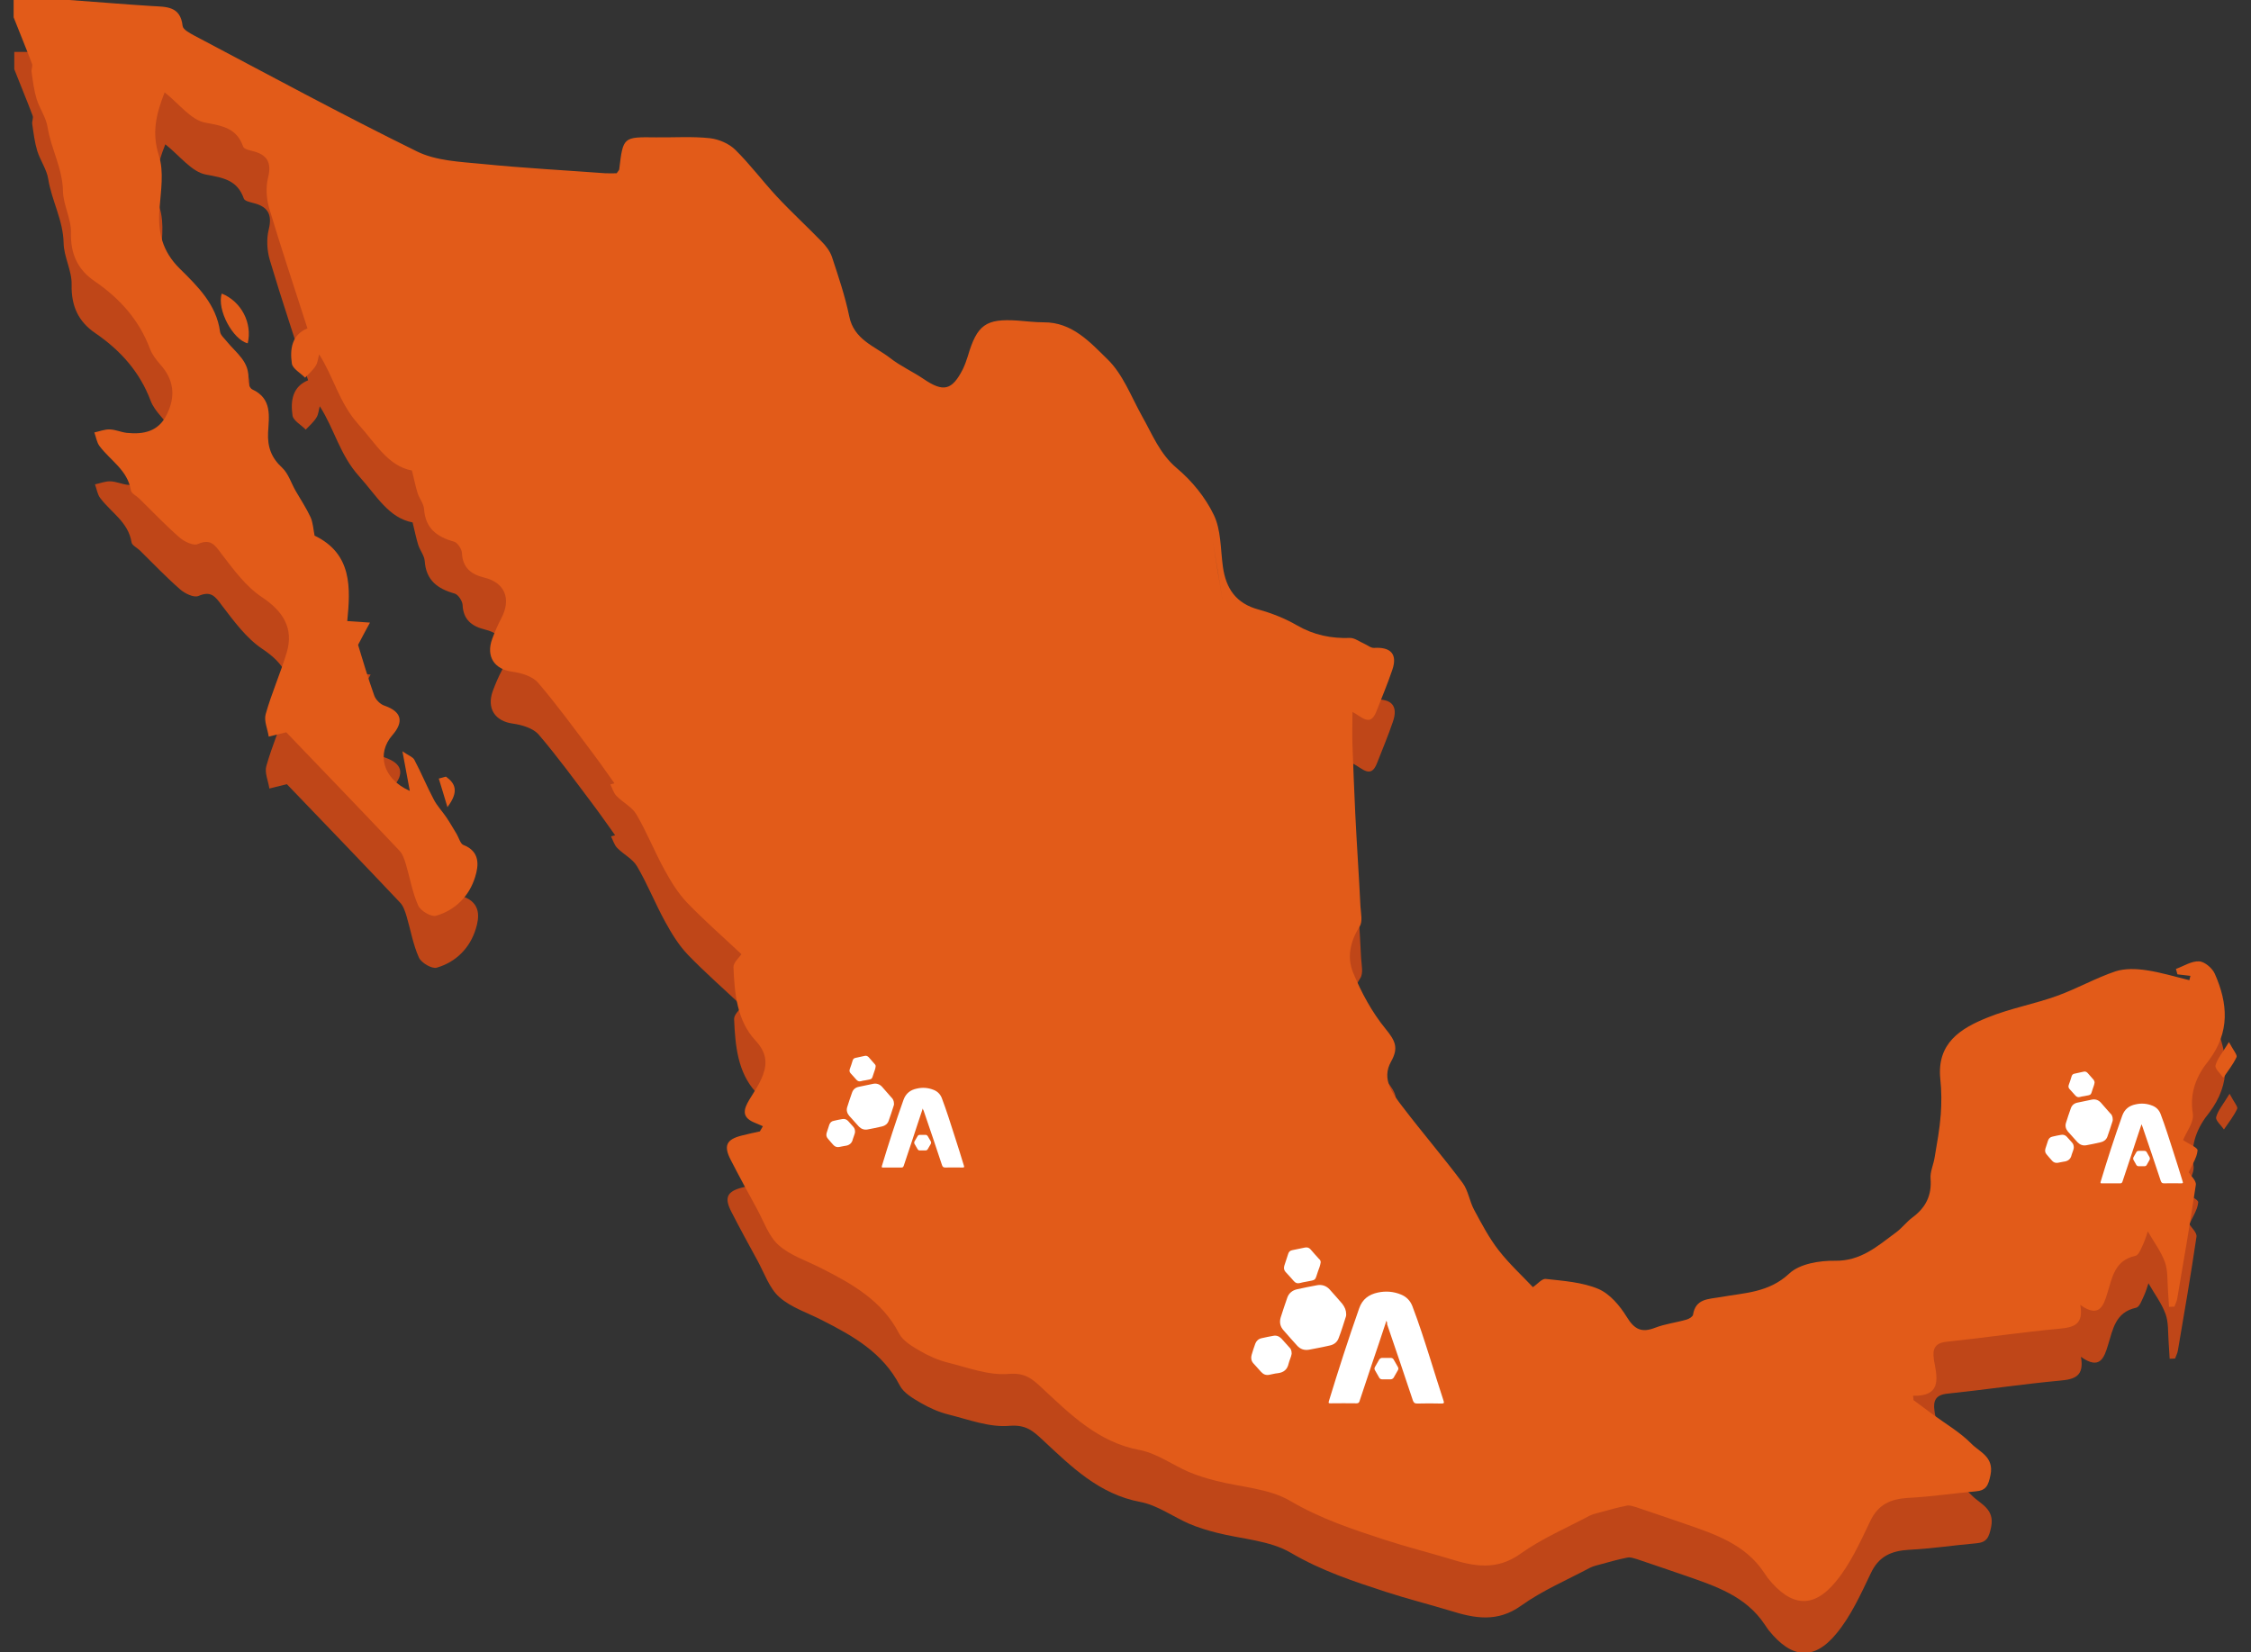 <?xml version="1.0" encoding="utf-8"?>
<!-- Generator: Adobe Illustrator 27.5.0, SVG Export Plug-In . SVG Version: 6.00 Build 0)  -->
<svg version="1.1" id="Capa_1" xmlns="http://www.w3.org/2000/svg" xmlns:xlink="http://www.w3.org/1999/xlink" x="0px" y="0px"
	 viewBox="0 0 1040.4 763.8" style="enable-background:new 0 0 1040.4 763.8;" xml:space="preserve">
<rect x="0" y="0" width="1040.4" height="763.8" fill="#333333" stroke="none"/>
<style type="text/css">
	.st0{fill:#BF4618;}
	.st1{fill:#E25B19;}
	.st2{fill:#FFFFFF;}
</style>
<g>
	<g>
		<g>
			<path class="st0" d="M1024,474.1c-1.1-2.6-4.7-5.7-7.3-5.8c-3.5-0.2-7.1,2.2-10.7,3.5c0.2,0.8,0.5,1.7,0.7,2.5c2,0.2,4,0.5,6,0.7
				c-0.2,0.7-0.3,1.3-0.5,2c-6.6-1.6-13.1-3.6-19.8-4.6c-4.7-0.7-9.9-0.9-14.3,0.5c-9.2,3.1-17.8,8-26.9,11.3
				c-10.5,3.8-21.7,5.8-32.1,10c-12.5,5-23.7,11.8-22,28.5c0.6,5.5,0.6,11.1,0.2,16.6c-0.5,6.5-1.7,13-2.8,19.5
				c-0.5,3.4-2.2,6.8-1.9,10c0.6,7.8-2.3,13.4-8.4,17.9c-2.8,2.1-4.9,5-7.7,7c-8.4,6.2-16.1,13.2-28.1,13
				c-7.2-0.1-16.3,1.4-21.1,5.9c-9.5,8.9-20.7,8.9-31.8,10.9c-5.6,1-11.5,0.6-12.7,8.2c-0.2,0.9-1.9,1.9-3,2.2
				c-4.8,1.4-10,2-14.6,3.8c-6.2,2.4-9.5,0.7-13-5c-3.2-5.2-7.8-10.7-13.2-13c-7.4-3.1-16.1-3.7-24.3-4.6c-1.7-0.2-3.8,2.4-5.9,3.8
				c-4.7-5-10.8-10.6-15.8-17c-4.5-5.8-7.9-12.3-11.4-18.8c-2.1-3.9-2.7-8.9-5.3-12.4c-8.9-11.9-18.6-23.2-27.6-35
				c-4.7-6.1-10-12.9-5.5-21c3.7-6.5,1.9-9.8-2.5-15.2c-6.3-7.7-11.2-16.8-15-26c-2.9-6.9-1.4-14.4,3-21.3c1.5-2.3,0.6-6.1,0.4-9.2
				c-0.7-14.3-1.7-28.6-2.4-42.9c-0.5-10.5-0.9-21.1-1.3-31.7c-0.2-4.9,0-9.8,0-15.4c4.4,2.3,8.2,7,11-0.1
				c2.5-6.4,5.2-12.8,7.4-19.3c2.5-7.2-0.6-10.7-8.4-10.2c-1.5,0.1-3.1-1.3-4.7-2c-2.1-0.9-4.3-2.6-6.3-2.6
				c-8.8,0.3-16.8-1.3-24.6-5.8c-5.5-3.2-11.6-5.6-17.7-7.3c-10.5-2.8-15.2-9.7-16.6-19.9c-1.1-8-0.8-16.9-4.2-23.9
				c-3.9-8.1-10.1-15.7-17-21.5c-8.1-6.8-11.4-15.8-16.2-24.2c-5-9-8.8-19.3-15.9-26.2c-8-7.8-16.3-17.2-29.5-17.1
				c-4,0-8-0.5-12-0.8c-14.8-1-18.8,1.9-23.1,16.5c-0.6,2-1.4,4.1-2.3,6c-5,9.8-9,10.7-18.1,4.5c-5-3.4-10.8-6-15.5-9.7
				c-7.1-5.5-16.7-8.4-18.9-19.3c-1.9-9.3-5-18.4-8-27.5c-0.9-2.6-2.8-5.1-4.8-7.1c-6.8-7-14-13.6-20.7-20.8
				c-6.5-7-12.3-14.8-19.1-21.5c-2.9-2.9-7.6-4.9-11.7-5.4c-8.2-0.9-16.6-0.3-24.9-0.4c-15.3-0.2-15.3-0.3-17.1,14.8
				c-0.1,0.5-0.6,0.9-1.2,1.8c-1.5,0-3.4,0.1-5.2,0c-18.9-1.4-37.9-2.4-56.8-4.3c-10.2-1-21.4-1.4-30.3-5.8
				C158.4,77,124.3,58.4,90,40.3c-2-1.1-5.1-2.7-5.3-4.4c-1-9.3-7.7-8.8-14.2-9.2C57.8,25.9,45,24.9,32.3,24c-8.6,0-17.1,0-25.7,0
				c0,2.8,0,5.4,0,8c2.8,7.2,5.8,14.3,8.5,21.5c0.4,1.1-0.4,2.6-0.2,3.8c0.6,4.2,1.1,8.4,2.3,12.4c1.4,4.5,4.4,8.6,5.1,13.1
				c1.6,10,6.9,19,7.1,29.5c0.1,6.5,3.9,12.9,3.7,19.3c-0.2,9.9,3.1,17.1,11.1,22.5c11.5,7.9,20.4,17.8,25.4,31.1
				c1,2.7,2.9,5.1,4.8,7.3c6.2,6.9,7.3,14.6,2.9,23.3c-3.8,7.7-10.7,9.1-18.4,8.3c-2.6-0.3-5.2-1.5-7.8-1.6
				c-2.4-0.1-4.8,0.9-7.2,1.4c0.8,2.1,1.1,4.6,2.4,6.3c5,6.7,13,11.1,14.5,20.5c0.2,1.4,2.6,2.5,3.9,3.8c6.1,6,12,12.2,18.4,17.8
				c2.2,2,6.5,4.1,8.6,3.2c5.8-2.5,7.7,0.1,10.8,4.3c5.6,7.3,11.3,15.2,18.8,20.2c9.8,6.5,14.9,14.4,11.5,25.7
				c-2.9,9.6-7,18.8-9.7,28.4c-0.9,3.1,0.9,6.9,1.4,10.4c2.9-0.7,5.7-1.4,8.1-2c17.4,18.1,34.9,36.3,52.2,54.6
				c1.6,1.6,2.4,4.1,3.1,6.4c1.9,6.4,3,13.1,5.7,19.1c1.1,2.5,6.1,5.4,8.3,4.7c8.9-2.6,15.3-9.1,18-17.9c1.7-5.4,2.3-11.8-5.4-14.8
				c-1.4-0.5-2.1-3.3-3.1-5c-1.6-2.6-3.1-5.3-4.8-7.8c-1.9-2.8-4.3-5.3-5.8-8.2c-3.2-6-5.8-12.4-9-18.4c-0.7-1.3-2.6-1.9-5.5-3.9
				c1.3,6.9,2.2,11.9,3.4,18.3c-12.6-5.6-15.4-17.3-8.1-25.7c5.6-6.4,4.2-11-3.6-13.7c-1.9-0.6-4-2.7-4.7-4.6
				c-2.9-8.1-5.3-16.3-7.5-23.5c1.8-3.4,3.6-6.9,5.5-10.3c-3.2-0.2-6.4-0.4-10.5-0.7c1.5-15.2,2.4-31.1-15.1-39.5
				c-0.6-2.9-0.7-6-1.9-8.6c-1.9-4.1-4.5-8-6.8-12c-2.1-3.6-3.4-8.1-6.3-10.8c-5-4.6-6.8-9.6-6.5-16.2c0.4-7.5,2-15.7-7.3-20
				c-1.1-0.5-2-2.8-1.9-4.2c1-8.5-5.6-12.6-10-18.1c-1.1-1.4-2.8-2.8-3-4.4c-1.7-12.6-10.4-21-18.6-29.1c-8.1-8-10.2-16.8-9.4-27.4
				c0.6-8.4,2.2-17.4-0.3-25c-3.3-10.4-1.3-18.9,2.7-29.1c6.7,5.3,12.2,12.8,18.8,14c8.2,1.5,14.5,2.6,17.5,11.1
				c0.4,1.1,2.7,1.6,4.2,2c6.7,1.6,9.1,5.1,7.3,12.3c-1.1,4.4-0.8,9.7,0.5,14.1c5.5,18.5,11.7,36.8,17.7,55.6
				c-7.2,2.9-8.2,9.5-7.2,16.3c0.4,2.4,4,4.3,6.1,6.5c1.7-1.8,3.6-3.4,4.9-5.5c1-1.5,1.1-3.6,1.6-5.3c6.8,10.6,9.2,22.4,18.2,32.4
				c8.1,9,13.6,19.2,24.7,21.3c1.1,4.5,1.7,7.5,2.6,10.4c0.8,2.5,2.8,4.9,3,7.4c0.6,9,6,12.9,13.9,15.1c1.6,0.5,3.5,3.4,3.6,5.2
				c0.3,6.8,4.2,9.9,10.3,11.4c9.6,2.3,12.6,9.9,7.9,18.8c-1.6,3-3,6.3-4.2,9.5c-3,8.2,1,14.1,9.3,15.2c4.2,0.6,9.3,2.1,11.9,5.1
				c8.8,10.3,16.8,21.3,25,32.2c3.7,4.9,7.2,10,10.3,14.3c-0.4,0.1-1.1,0.3-1.9,0.5c0.9,1.8,1.5,3.9,2.8,5.3c2.9,3,7.2,5.1,9.2,8.5
				c4.9,8.3,8.4,17.3,13.1,25.8c2.9,5.3,6.2,10.7,10.4,15.1c7.9,8.2,16.5,15.7,25.1,23.8c-1.1,1.6-3.8,3.9-3.7,6
				c0.5,12.1,1.6,24.6,10.1,33.8c4.9,5.3,5.7,10,3.6,15.8c-1.5,4.2-4.1,7.9-6.4,11.7c-2.5,4.2-3.7,7.9,2.1,10.4
				c1.4,0.6,2.8,1.2,4.2,1.8c-0.5,0.8-0.9,1.6-1.4,2.4c-2.8,0.6-5.5,1.2-8.3,1.9c-7.2,1.8-8.6,4.7-5.1,11.4
				c3.9,7.6,8,15.1,12.1,22.6c3.1,5.7,5.4,12.6,10,16.7c5.4,4.8,13,7.2,19.6,10.6c14.4,7.3,28.2,15,36.1,30.3
				c1.8,3.4,5.9,5.8,9.5,7.9c4.1,2.4,8.6,4.4,13.1,5.5c9.2,2.3,18.8,6,28,5.2c7.5-0.6,10.7,2.1,15.4,6.5
				c13.2,12.3,26,25.1,45.2,28.7c7.9,1.5,15,6.8,22.6,10.1c4,1.7,8.3,3,12.6,4.1c11.6,3,24.6,3.5,34.5,9.4c14,8.2,28.8,13.1,43.9,18
				c9.8,3.2,19.8,5.7,29.7,8.7c11.2,3.5,21.7,5.5,32.7-2.4c9.8-7,21.1-11.8,31.8-17.5c1.6-0.8,3.5-1.2,5.3-1.7c4-1.1,7.9-2.2,12-3
				c1.3-0.3,2.9,0.3,4.3,0.7c7.5,2.5,15,5.1,22.6,7.7c13.8,4.8,27.8,9.4,36.5,22.5c0.6,0.9,1.2,1.8,1.8,2.6
				c10.6,13.2,20.9,14.4,31.4,1.6c6.7-8.1,11.2-18.1,15.8-27.7c3.7-8,9.5-10.5,17.7-11c10.4-0.5,20.7-2.1,31.1-3
				c4.9-0.4,5.9-2.7,6.9-7.6c1.7-8.4-5.1-10.6-8.8-14.4c-5.2-5.3-11.9-9.2-17.9-13.6c-3-2.2-5.9-4.4-8.9-6.6c0-0.7-0.1-1.3-0.2-2
				c12.4,0.3,11.4-7.1,10-14.7c-0.2-0.8-0.3-1.6-0.4-2.4c-0.7-4.8,0.7-7.4,6.2-7.9c17.3-1.8,34.5-4.4,51.8-6c6.8-0.6,11.3-2,9.7-11
				c8.9,6.4,10.8,0.1,12.5-5.4c2.3-7.4,3.4-15.2,13-17.3c1.6-0.3,2.7-3.6,3.7-5.7c1-2.2,1.6-4.5,2-5.6c2.7,4.8,6.1,9.2,7.9,14.2
				c1.4,3.8,1.1,8.4,1.4,12.6c0.2,2.7,0.3,5.4,0.5,8.1c0.8,0,1.7-0.1,2.5-0.1c0.4-1.2,1.1-2.4,1.3-3.7c3-17.5,6-35,8.6-52.6
				c0.3-1.9-2.4-4.3-3.3-5.8c1.1-2.4,2.6-4.9,3.5-7.4l0,0l0,0c0.3-0.9,0.5-1.8,0.6-2.7c0.1-1.4-4.3-3.1-6.7-4.8
				c1.5-3.7,5.2-8.4,4.5-12.3c-1.6-9.8,1.9-17.8,7.4-24.5C1031.1,501,1030,487.8,1024,474.1z M427.2,572.2c0.9-0.8,1.9-1.6,2.8-2.4
				C429.1,570.6,428.2,571.4,427.2,572.2L427.2,572.2z M486.2,494.9L486.2,494.9c0,0.7,0,1.4,0,2.1
				C486.3,496.3,486.3,495.6,486.2,494.9z M363.2,463.2c-0.2,1.2-0.5,2.3-0.7,3.5c0.3,0,0.6,0.1,0.9,0.1c-0.3,0-0.6-0.1-0.9-0.1
				C362.8,465.6,363,464.4,363.2,463.2z M365.9,467.2c-0.3,0-0.6-0.1-1-0.2C365.3,467.1,365.6,467.1,365.9,467.2z M595.1,315.2
				c-9.9-4.5-19.8-9.1-29.7-13.6l0,0C575.3,306.2,585.2,310.8,595.1,315.2z M565.3,301.6L565.3,301.6c-1.5-9.1-2.9-18.2-4.4-27.2
				C562.4,283.4,563.9,292.5,565.3,301.6z M284.4,385.9L284.4,385.9L284.4,385.9z"/>
			<path class="st0" d="M102.8,159.7c-2.4,7.4,5.2,21.4,12,23C117,173.4,111.9,163.4,102.8,159.7z"/>
			<path class="st0" d="M1030.5,505.6c-3,5-5.4,7.7-6.2,10.8c-0.4,1.5,2.3,3.8,3.6,5.7c2.1-3.1,4.5-6.1,6.1-9.5
				C1034.5,511.7,1032.6,509.6,1030.5,505.6z"/>
			<path class="st0" d="M206.4,383c-1.1,0.3-2.2,0.6-3.3,0.9c1.2,3.8,2.3,7.6,4,13.2C212.6,389.8,210.7,386.1,206.4,383z"/>
		</g>
		<g>
			<path class="st1" d="M1023.7,450.2c-1.1-2.6-4.7-5.7-7.3-5.8c-3.5-0.2-7.1,2.2-10.7,3.5c0.2,0.8,0.5,1.7,0.7,2.5
				c2,0.2,4,0.5,6,0.7c-0.2,0.7-0.3,1.3-0.5,2c-6.6-1.6-13.1-3.6-19.8-4.6c-4.7-0.7-9.9-0.9-14.3,0.5c-9.2,3.1-17.8,8-26.9,11.3
				c-10.5,3.8-21.7,5.8-32.1,10c-12.5,5-23.7,11.8-22,28.5c0.6,5.5,0.6,11.1,0.2,16.6c-0.5,6.5-1.7,13-2.8,19.5
				c-0.5,3.4-2.2,6.8-1.9,10c0.6,7.8-2.3,13.4-8.4,17.9c-2.8,2.1-4.9,5-7.7,7c-8.4,6.2-16.1,13.2-28.1,13
				c-7.2-0.1-16.3,1.4-21.1,5.9c-9.5,8.9-20.7,8.9-31.8,10.9c-5.6,1-11.5,0.6-12.7,8.2c-0.2,0.9-1.9,1.9-3,2.2
				c-4.8,1.4-10,2-14.6,3.8c-6.2,2.4-9.5,0.7-13-5c-3.2-5.2-7.8-10.7-13.2-13c-7.4-3.1-16.1-3.7-24.3-4.6c-1.7-0.2-3.8,2.4-5.9,3.8
				c-4.7-5-10.8-10.6-15.8-17c-4.5-5.8-7.9-12.3-11.4-18.8c-2.1-3.9-2.7-8.9-5.3-12.4c-8.9-11.9-18.6-23.2-27.6-35
				c-4.7-6.1-10-12.9-5.5-21c3.7-6.5,1.9-9.8-2.5-15.2c-6.3-7.7-11.2-16.8-15-26c-2.9-6.9-1.4-14.4,3-21.3c1.5-2.3,0.6-6.1,0.4-9.2
				c-0.7-14.3-1.7-28.6-2.4-42.9c-0.5-10.5-0.9-21.1-1.3-31.7c-0.2-4.9,0-9.8,0-15.4c4.4,2.3,8.2,7,11-0.1
				c2.5-6.4,5.2-12.8,7.4-19.3c2.5-7.2-0.6-10.7-8.4-10.2c-1.5,0.1-3.1-1.3-4.7-2c-2.1-0.9-4.3-2.6-6.3-2.6
				c-8.8,0.3-16.8-1.3-24.6-5.8c-5.5-3.2-11.6-5.6-17.7-7.3c-10.5-2.8-15.2-9.7-16.6-19.9c-1.1-8-0.8-16.9-4.2-23.9
				c-3.9-8.1-10.1-15.7-17-21.5c-8.1-6.8-11.4-15.8-16.2-24.2c-5-9-8.8-19.3-15.9-26.2c-8-7.8-16.3-17.2-29.5-17.1
				c-4,0-8-0.5-12-0.8c-14.8-1-18.8,1.9-23.1,16.5c-0.6,2-1.4,4.1-2.3,6c-5,9.8-9,10.7-18.1,4.5c-5-3.4-10.8-6-15.5-9.7
				c-7.1-5.5-16.7-8.4-18.9-19.3c-1.9-9.3-5-18.4-8-27.5c-0.9-2.6-2.8-5.1-4.8-7.1c-6.8-7-14-13.6-20.7-20.8
				c-6.5-7-12.3-14.8-19.1-21.5c-2.9-2.9-7.6-4.9-11.7-5.4c-8.2-0.9-16.6-0.3-24.9-0.4c-15.3-0.2-15.3-0.3-17.1,14.8
				c-0.1,0.5-0.6,0.9-1.2,1.8c-1.5,0-3.4,0.1-5.2,0c-18.9-1.4-37.9-2.4-56.8-4.3c-10.2-1-21.4-1.4-30.3-5.8
				c-34.6-17-68.7-35.5-103-53.6c-2-1.1-5.1-2.7-5.3-4.4c-1-9.3-7.7-8.8-14.2-9.2C57.5,2,44.8,0.9,32,0C23.4,0,14.9,0,6.3,0
				c0,2.8,0,5.4,0,8c2.8,7.2,5.8,14.3,8.5,21.5c0.4,1.1-0.4,2.6-0.2,3.8c0.6,4.2,1.1,8.4,2.3,12.4c1.4,4.5,4.4,8.6,5.1,13.1
				c1.6,10,6.9,19,7.1,29.5c0.1,6.5,3.9,12.9,3.7,19.3c-0.2,9.9,3.1,17.1,11.1,22.5c11.5,7.9,20.4,17.8,25.4,31.1
				c1,2.7,2.9,5.1,4.8,7.3c6.2,6.9,7.3,14.6,2.9,23.3c-3.8,7.7-10.7,9.1-18.4,8.3c-2.6-0.3-5.2-1.5-7.8-1.6
				c-2.4-0.1-4.8,0.9-7.2,1.4c0.8,2.1,1.1,4.6,2.4,6.3c5,6.7,13,11.1,14.5,20.5c0.2,1.4,2.6,2.5,3.9,3.8c6.1,6,12,12.2,18.4,17.8
				c2.2,2,6.5,4.1,8.6,3.2c5.8-2.5,7.7,0.1,10.8,4.3c5.6,7.3,11.3,15.2,18.8,20.2c9.8,6.5,14.9,14.4,11.5,25.7
				c-2.9,9.6-7,18.8-9.7,28.4c-0.9,3.1,0.9,6.9,1.4,10.4c2.9-0.7,5.7-1.4,8.1-2c17.4,18.1,34.9,36.3,52.2,54.6
				c1.6,1.6,2.4,4.1,3.1,6.4c1.9,6.4,3,13.1,5.7,19.1c1.1,2.5,6.1,5.4,8.3,4.7c8.9-2.6,15.3-9.1,18-17.9c1.7-5.4,2.3-11.8-5.4-14.8
				c-1.4-0.5-2.1-3.3-3.1-5c-1.6-2.6-3.1-5.3-4.8-7.8c-1.9-2.8-4.3-5.3-5.8-8.2c-3.2-6-5.8-12.4-9-18.4c-0.7-1.3-2.6-1.9-5.5-3.9
				c1.3,6.9,2.2,11.9,3.4,18.3c-12.6-5.6-15.4-17.3-8.1-25.7c5.6-6.4,4.2-11-3.6-13.7c-1.9-0.6-4-2.7-4.7-4.6
				c-2.9-8.1-5.3-16.3-7.5-23.5c1.8-3.4,3.6-6.9,5.5-10.3c-3.2-0.2-6.4-0.4-10.5-0.7c1.5-15.2,2.4-31.1-15.1-39.5
				c-0.6-2.9-0.7-6-1.9-8.6c-1.9-4.1-4.5-8-6.8-12c-2.1-3.6-3.4-8.1-6.3-10.8c-5-4.6-6.8-9.6-6.5-16.2c0.4-7.5,2-15.7-7.3-20
				c-1.1-0.5-2-2.8-1.9-4.2c1-8.5-5.6-12.6-10-18.1c-1.1-1.4-2.8-2.8-3-4.4c-1.7-12.6-10.4-21-18.6-29.1c-8.1-8-10.2-16.8-9.4-27.4
				c0.6-8.4,2.2-17.4-0.3-25c-3.3-10.4-1.3-18.9,2.7-29.1c6.7,5.3,12.2,12.8,18.8,14c8.2,1.5,14.5,2.6,17.5,11.1
				c0.4,1.1,2.7,1.6,4.2,2c6.7,1.6,9.1,5.1,7.3,12.3c-1.1,4.4-0.8,9.7,0.5,14.1c5.5,18.5,11.7,36.8,17.7,55.6
				c-7.2,2.9-8.2,9.5-7.2,16.3c0.4,2.4,4,4.3,6.1,6.5c1.7-1.8,3.6-3.4,4.9-5.5c1-1.5,1.1-3.6,1.6-5.3c6.8,10.6,9.2,22.4,18.2,32.4
				c8.1,9,13.6,19.2,24.7,21.3c1.1,4.5,1.7,7.5,2.6,10.4c0.8,2.5,2.8,4.9,3,7.4c0.6,9,6,12.9,13.9,15.1c1.6,0.5,3.5,3.4,3.6,5.2
				c0.3,6.8,4.2,9.9,10.3,11.4c9.6,2.3,12.6,9.9,7.9,18.8c-1.6,3-3,6.3-4.2,9.5c-3,8.2,1,14.1,9.3,15.2c4.2,0.6,9.3,2.1,11.9,5.1
				c8.8,10.3,16.8,21.3,25,32.2c3.7,4.9,7.2,10,10.3,14.3c-0.4,0.1-1.1,0.3-1.9,0.5c0.9,1.8,1.5,3.9,2.8,5.3c2.9,3,7.2,5.1,9.2,8.5
				c4.9,8.3,8.4,17.3,13.1,25.8c2.9,5.3,6.2,10.7,10.4,15.1c7.9,8.2,16.5,15.7,25.1,23.8c-1.1,1.6-3.8,3.9-3.7,6
				c0.5,12.1,1.6,24.6,10.1,33.8c4.9,5.3,5.7,10,3.6,15.8c-1.5,4.2-4.1,7.9-6.4,11.7c-2.5,4.2-3.7,7.9,2.1,10.4
				c1.4,0.6,2.8,1.2,4.2,1.8c-0.5,0.8-0.9,1.6-1.4,2.4c-2.8,0.6-5.5,1.2-8.3,1.9c-7.2,1.8-8.6,4.7-5.1,11.4
				c3.9,7.6,8,15.1,12.1,22.6c3.1,5.7,5.4,12.6,10,16.7c5.4,4.8,13,7.2,19.6,10.6c14.4,7.3,28.2,15,36.1,30.3
				c1.8,3.4,5.9,5.8,9.5,7.9c4.1,2.4,8.6,4.4,13.1,5.5c9.2,2.3,18.8,6,28,5.2c7.5-0.6,10.7,2.1,15.4,6.5
				c13.2,12.3,26,25.1,45.2,28.7c7.9,1.5,15,6.8,22.6,10.1c4,1.7,8.3,3,12.6,4.1c11.6,3,24.6,3.5,34.5,9.4c14,8.2,28.8,13.1,43.9,18
				c9.8,3.2,19.8,5.7,29.7,8.7c11.2,3.5,21.7,5.5,32.7-2.4c9.8-7,21.1-11.8,31.8-17.5c1.6-0.8,3.5-1.2,5.3-1.7c4-1.1,7.9-2.2,12-3
				c1.3-0.3,2.9,0.3,4.3,0.7c7.5,2.5,15,5.1,22.6,7.7c13.8,4.8,27.8,9.4,36.5,22.5c0.6,0.9,1.2,1.8,1.8,2.6
				c10.6,13.2,20.9,14.4,31.4,1.6c6.7-8.1,11.2-18.1,15.8-27.7c3.7-8,9.5-10.5,17.7-11c10.4-0.5,20.7-2.1,31.1-3
				c4.9-0.4,5.9-2.7,6.9-7.6c1.7-8.4-5.1-10.6-8.8-14.4c-5.2-5.3-11.9-9.2-17.9-13.6c-3-2.2-5.9-4.4-8.9-6.6c0-0.7-0.1-1.3-0.2-2
				c12.4,0.3,11.4-7.1,10-14.7c-0.2-0.8-0.3-1.6-0.4-2.4c-0.7-4.8,0.7-7.4,6.2-7.9c17.3-1.8,34.5-4.4,51.8-6c6.8-0.6,11.3-2,9.7-11
				c8.9,6.4,10.8,0.1,12.5-5.4c2.3-7.4,3.4-15.2,13-17.3c1.6-0.3,2.7-3.6,3.7-5.7c1-2.2,1.6-4.5,2-5.6c2.7,4.8,6.1,9.2,7.9,14.2
				c1.4,3.8,1.1,8.4,1.4,12.6c0.2,2.7,0.3,5.4,0.5,8.1c0.8,0,1.7-0.1,2.5-0.1c0.4-1.2,1.1-2.4,1.3-3.7c3-17.5,6-35,8.6-52.6
				c0.3-1.9-2.4-4.3-3.3-5.8c1.1-2.4,2.6-4.9,3.5-7.4l0,0l0,0c0.3-0.9,0.5-1.8,0.6-2.7c0.1-1.4-4.3-3.1-6.7-4.8
				c1.5-3.7,5.2-8.4,4.5-12.3c-1.6-9.8,1.9-17.8,7.4-24.5C1030.8,477,1029.7,463.8,1023.7,450.2z M426.9,548.2
				c0.9-0.8,1.9-1.6,2.8-2.4C428.8,546.6,427.9,547.4,426.9,548.2L426.9,548.2z M486,470.9L486,470.9c0,0.7,0,1.4,0,2.1
				C486,472.3,486,471.6,486,470.9z M362.9,439.2c-0.2,1.2-0.5,2.3-0.7,3.5c0.3,0,0.6,0.1,0.9,0.1c-0.3,0-0.6-0.1-0.9-0.1
				C362.5,441.6,362.7,440.4,362.9,439.2z M365.6,443.2c-0.3,0-0.6-0.1-1-0.2C365,443.1,365.3,443.2,365.6,443.2z M594.8,291.3
				c-9.9-4.5-19.8-9.1-29.7-13.6l0,0C575,282.2,584.9,286.8,594.8,291.3z M565,277.6L565,277.6c-1.5-9.1-2.9-18.2-4.4-27.2
				C562.1,259.4,563.6,268.5,565,277.6z M284.1,361.9L284.1,361.9L284.1,361.9z"/>
			<path class="st1" d="M102.5,135.7c-2.4,7.4,5.2,21.4,12,23C116.7,149.4,111.6,139.4,102.5,135.7z"/>
			<path class="st1" d="M1030.2,481.7c-3,5-5.4,7.7-6.2,10.8c-0.4,1.5,2.3,3.8,3.6,5.7c2.1-3.1,4.5-6.1,6.1-9.5
				C1034.2,487.7,1032.3,485.6,1030.2,481.7z"/>
			<path class="st1" d="M206.1,359c-1.1,0.3-2.2,0.6-3.3,0.9c1.2,3.8,2.3,7.6,4,13.2C212.3,365.8,210.4,362.1,206.1,359z"/>
		</g>
	</g>
</g>
<g>
	<path class="st2" d="M426.5,512.4c-1.7,5-3.2,9.7-4.8,14.5c-1.3,4-2.7,8-4,12c-0.2,0.5-0.4,0.8-1,0.8c-2.8,0-5.7,0-8.5,0
		c-0.5,0-0.8,0-0.6-0.7c3.1-10.3,6.4-20.5,10-30.6c1.1-3,3.2-4.6,6.2-5.2c2.6-0.6,5.2-0.4,7.7,0.6c1.8,0.7,3.1,2,3.8,3.8
		c2.2,5.8,4,11.6,5.9,17.5c1.5,4.6,2.9,9.1,4.3,13.7c0.3,0.8,0.1,0.9-0.7,0.9c-2.6,0-5.3-0.1-7.9,0c-0.9,0-1.2-0.3-1.5-1.1
		c-2.8-8.4-5.6-16.8-8.5-25.2C426.7,513.1,426.6,512.9,426.5,512.4z"/>
	<path class="st2" d="M413.2,510.3c0,0.1,0,0.4-0.1,0.7c-0.8,2.4-1.5,4.8-2.4,7.2c-0.5,1.3-1.6,2.2-3,2.5c-2.2,0.5-4.4,1-6.7,1.4
		c-1.5,0.3-2.9-0.2-4-1.3c-1.5-1.7-3-3.3-4.5-5c-1-1.2-1.4-2.6-0.9-4.1c0.7-2.2,1.4-4.4,2.2-6.6c0.5-1.5,1.6-2.4,3.1-2.7
		c2.2-0.5,4.5-0.9,6.7-1.4c1.6-0.3,3,0.2,4.1,1.4c1.4,1.6,2.8,3.2,4.2,4.8C412.7,507.9,413.2,508.9,413.2,510.3z"/>
	<path class="st2" d="M395.2,523.3c-0.1,1-0.7,2.1-1,3.2c-0.4,2-1.7,3-3.7,3.2c-0.9,0.1-1.8,0.4-2.6,0.5c-1,0.2-2-0.1-2.7-0.9
		c-0.9-1-1.8-2-2.6-3c-0.7-0.8-0.8-1.7-0.5-2.7c0.4-1.3,0.8-2.5,1.2-3.7c0.4-1,1-1.6,2.1-1.8c1.3-0.3,2.6-0.6,3.9-0.8
		c1-0.2,2,0.1,2.7,0.9c0.8,0.9,1.7,1.9,2.5,2.8C395,521.6,395.2,522.3,395.2,523.3z"/>
	<path class="st2" d="M404.7,493.1c-0.1,1-0.5,1.9-0.8,2.8c-1.1,3.3-0.5,2.8-4,3.5c-0.7,0.1-1.4,0.2-2,0.4c-0.8,0.2-1.4,0-2-0.6
		c-0.9-1-1.8-2-2.7-3c-0.6-0.6-0.7-1.3-0.4-2.1c0.5-1.3,0.9-2.6,1.3-3.9c0.2-0.7,0.7-1.1,1.4-1.2c1.4-0.3,2.8-0.6,4.1-0.9
		c0.7-0.2,1.3,0,1.9,0.6c0.9,1.1,1.9,2.1,2.8,3.2C404.6,492.2,404.8,492.6,404.7,493.1z"/>
	<path class="st2" d="M427.8,524.6h-2.7c-0.4,0-0.8,0.2-1,0.6l-1.4,2.4c-0.2,0.4-0.2,0.8,0,1.2l1.4,2.4c0.2,0.4,0.6,0.6,1,0.6h2.7
		c0.4,0,0.8-0.2,1-0.6l1.4-2.4c0.2-0.4,0.2-0.8,0-1.2l-1.4-2.4C428.6,524.9,428.3,524.6,427.8,524.6z"/>
</g>
<g>
	<path class="st2" d="M989.8,519.7c-1.7,5-3.2,9.7-4.8,14.5c-1.3,4-2.7,8-4,12c-0.2,0.5-0.4,0.8-1,0.8c-2.8,0-5.7,0-8.5,0
		c-0.5,0-0.8,0-0.6-0.7c3.1-10.3,6.4-20.5,10-30.6c1.1-3,3.2-4.6,6.2-5.2c2.6-0.6,5.2-0.4,7.7,0.6c1.8,0.7,3.1,2,3.8,3.8
		c2.2,5.8,4,11.6,5.9,17.5c1.5,4.6,2.9,9.1,4.3,13.7c0.3,0.8,0.1,0.9-0.7,0.9c-2.6,0-5.3-0.1-7.9,0c-0.9,0-1.2-0.3-1.5-1.1
		c-2.8-8.4-5.6-16.8-8.5-25.2C990.1,520.4,990,520.2,989.8,519.7z"/>
	<path class="st2" d="M976.5,517.6c0,0.1,0,0.4-0.1,0.7c-0.8,2.4-1.5,4.8-2.4,7.2c-0.5,1.3-1.6,2.2-3,2.5c-2.2,0.5-4.4,1-6.7,1.4
		c-1.5,0.3-2.9-0.2-4-1.3c-1.5-1.7-3-3.3-4.5-5c-1-1.2-1.4-2.6-0.9-4.1c0.7-2.2,1.4-4.4,2.2-6.6c0.5-1.5,1.6-2.4,3.1-2.7
		c2.2-0.5,4.5-0.9,6.7-1.4c1.6-0.3,3,0.2,4.1,1.4c1.4,1.6,2.8,3.2,4.2,4.8C976.1,515.2,976.5,516.2,976.5,517.6z"/>
	<path class="st2" d="M958.5,530.6c-0.1,1-0.7,2.1-1,3.2c-0.4,2-1.7,3-3.7,3.2c-0.9,0.1-1.8,0.4-2.6,0.5c-1,0.2-2-0.1-2.7-0.9
		c-0.9-1-1.8-2-2.6-3c-0.7-0.8-0.8-1.7-0.5-2.7c0.4-1.3,0.8-2.5,1.2-3.7c0.4-1,1-1.6,2.1-1.8c1.3-0.3,2.6-0.6,3.9-0.8
		c1-0.2,2,0.1,2.7,0.9c0.8,0.9,1.7,1.9,2.5,2.8C958.3,528.9,958.5,529.6,958.5,530.6z"/>
	<path class="st2" d="M968.1,500.4c-0.1,1-0.5,1.9-0.8,2.8c-1.1,3.3-0.5,2.8-4,3.5c-0.7,0.1-1.4,0.2-2,0.4c-0.8,0.2-1.4,0-2-0.6
		c-0.9-1-1.8-2-2.7-3c-0.6-0.6-0.7-1.3-0.4-2.1c0.5-1.3,0.9-2.6,1.3-3.9c0.2-0.7,0.7-1.1,1.4-1.2c1.4-0.3,2.8-0.6,4.1-0.9
		c0.7-0.2,1.3,0,1.9,0.6c0.9,1.1,1.9,2.1,2.8,3.2C967.9,499.6,968.1,499.9,968.1,500.4z"/>
	<path class="st2" d="M991.1,532h-2.6c-0.5,0-0.9,0.2-1.1,0.6l-1.3,2.3c-0.2,0.4-0.2,0.9,0,1.3l1.3,2.3c0.2,0.4,0.7,0.6,1.1,0.6h2.6
		c0.5,0,0.9-0.2,1.1-0.6l1.3-2.3c0.2-0.4,0.2-0.9,0-1.3l-1.3-2.3C992,532.2,991.6,532,991.1,532z"/>
</g>
<g>
	<path class="st2" d="M640.8,610.5c-2.3,7-4.5,13.6-6.8,20.3c-1.9,5.6-3.7,11.2-5.6,16.8c-0.2,0.7-0.5,1.1-1.4,1.1c-4-0.1-8,0-12,0
		c-0.8,0-1.1,0-0.8-1c4.4-14.4,9-28.7,14-42.9c1.5-4.3,4.5-6.4,8.6-7.3c3.7-0.8,7.3-0.5,10.7,0.9c2.5,1,4.3,2.8,5.3,5.4
		c3.1,8.1,5.7,16.3,8.3,24.5c2,6.4,4,12.8,6.1,19.2c0.4,1.1,0.1,1.3-1,1.3c-3.7-0.1-7.4-0.1-11.1,0c-1.3,0-1.7-0.4-2.1-1.5
		c-3.9-11.8-7.9-23.5-11.9-35.2C641.2,611.6,641.1,611.2,640.8,610.5z"/>
	<path class="st2" d="M622.2,607.6c0,0.1,0,0.6-0.1,0.9c-1.1,3.4-2.1,6.8-3.4,10.1c-0.7,1.9-2.2,3-4.2,3.4c-3.1,0.7-6.2,1.3-9.4,1.9
		c-2.2,0.4-4.1-0.2-5.6-1.9c-2.1-2.3-4.2-4.7-6.3-7.1c-1.5-1.7-1.9-3.6-1.3-5.8c1-3.1,2-6.2,3.1-9.3c0.7-2,2.3-3.3,4.4-3.8
		c3.1-0.7,6.2-1.3,9.4-1.9c2.2-0.4,4.2,0.3,5.7,1.9c2,2.2,4,4.5,5.9,6.7C621.6,604.3,622.2,605.7,622.2,607.6z"/>
	<path class="st2" d="M597,625.8c-0.2,1.4-1,2.9-1.4,4.5c-0.6,2.8-2.3,4.2-5.2,4.5c-1.2,0.1-2.5,0.5-3.7,0.7
		c-1.5,0.3-2.7-0.1-3.8-1.3c-1.2-1.4-2.5-2.7-3.7-4.1c-0.9-1.1-1.1-2.4-0.7-3.8c0.5-1.8,1.1-3.5,1.7-5.2c0.5-1.3,1.5-2.2,2.9-2.5
		c1.8-0.4,3.6-0.8,5.4-1.1c1.5-0.3,2.7,0.2,3.8,1.3c1.2,1.3,2.3,2.6,3.5,3.9C596.7,623.5,597,624.4,597,625.8z"/>
	<path class="st2" d="M610.4,583.6c-0.2,1.4-0.7,2.7-1.2,4c-1.6,4.7-0.7,3.9-5.6,4.9c-0.9,0.2-1.9,0.3-2.8,0.6c-1.2,0.3-2,0-2.8-0.9
		c-1.2-1.4-2.5-2.8-3.8-4.2c-0.8-0.9-0.9-1.8-0.6-2.9c0.6-1.8,1.2-3.6,1.8-5.5c0.3-1,0.9-1.5,1.9-1.7c1.9-0.4,3.9-0.8,5.8-1.2
		c1-0.2,1.9,0,2.6,0.8c1.3,1.5,2.6,3,3.9,4.4C610.1,582.3,610.5,582.9,610.4,583.6z"/>
	<path class="st2" d="M642.8,627.7h-4c-0.5,0-1,0.3-1.3,0.7l-2,3.5c-0.3,0.5-0.3,1,0,1.5l2,3.5c0.3,0.5,0.8,0.7,1.3,0.7h4
		c0.5,0,1-0.3,1.3-0.7l2-3.5c0.3-0.5,0.3-1,0-1.5l-2-3.5C643.9,628,643.4,627.7,642.8,627.7z"/>
</g>
</svg>
